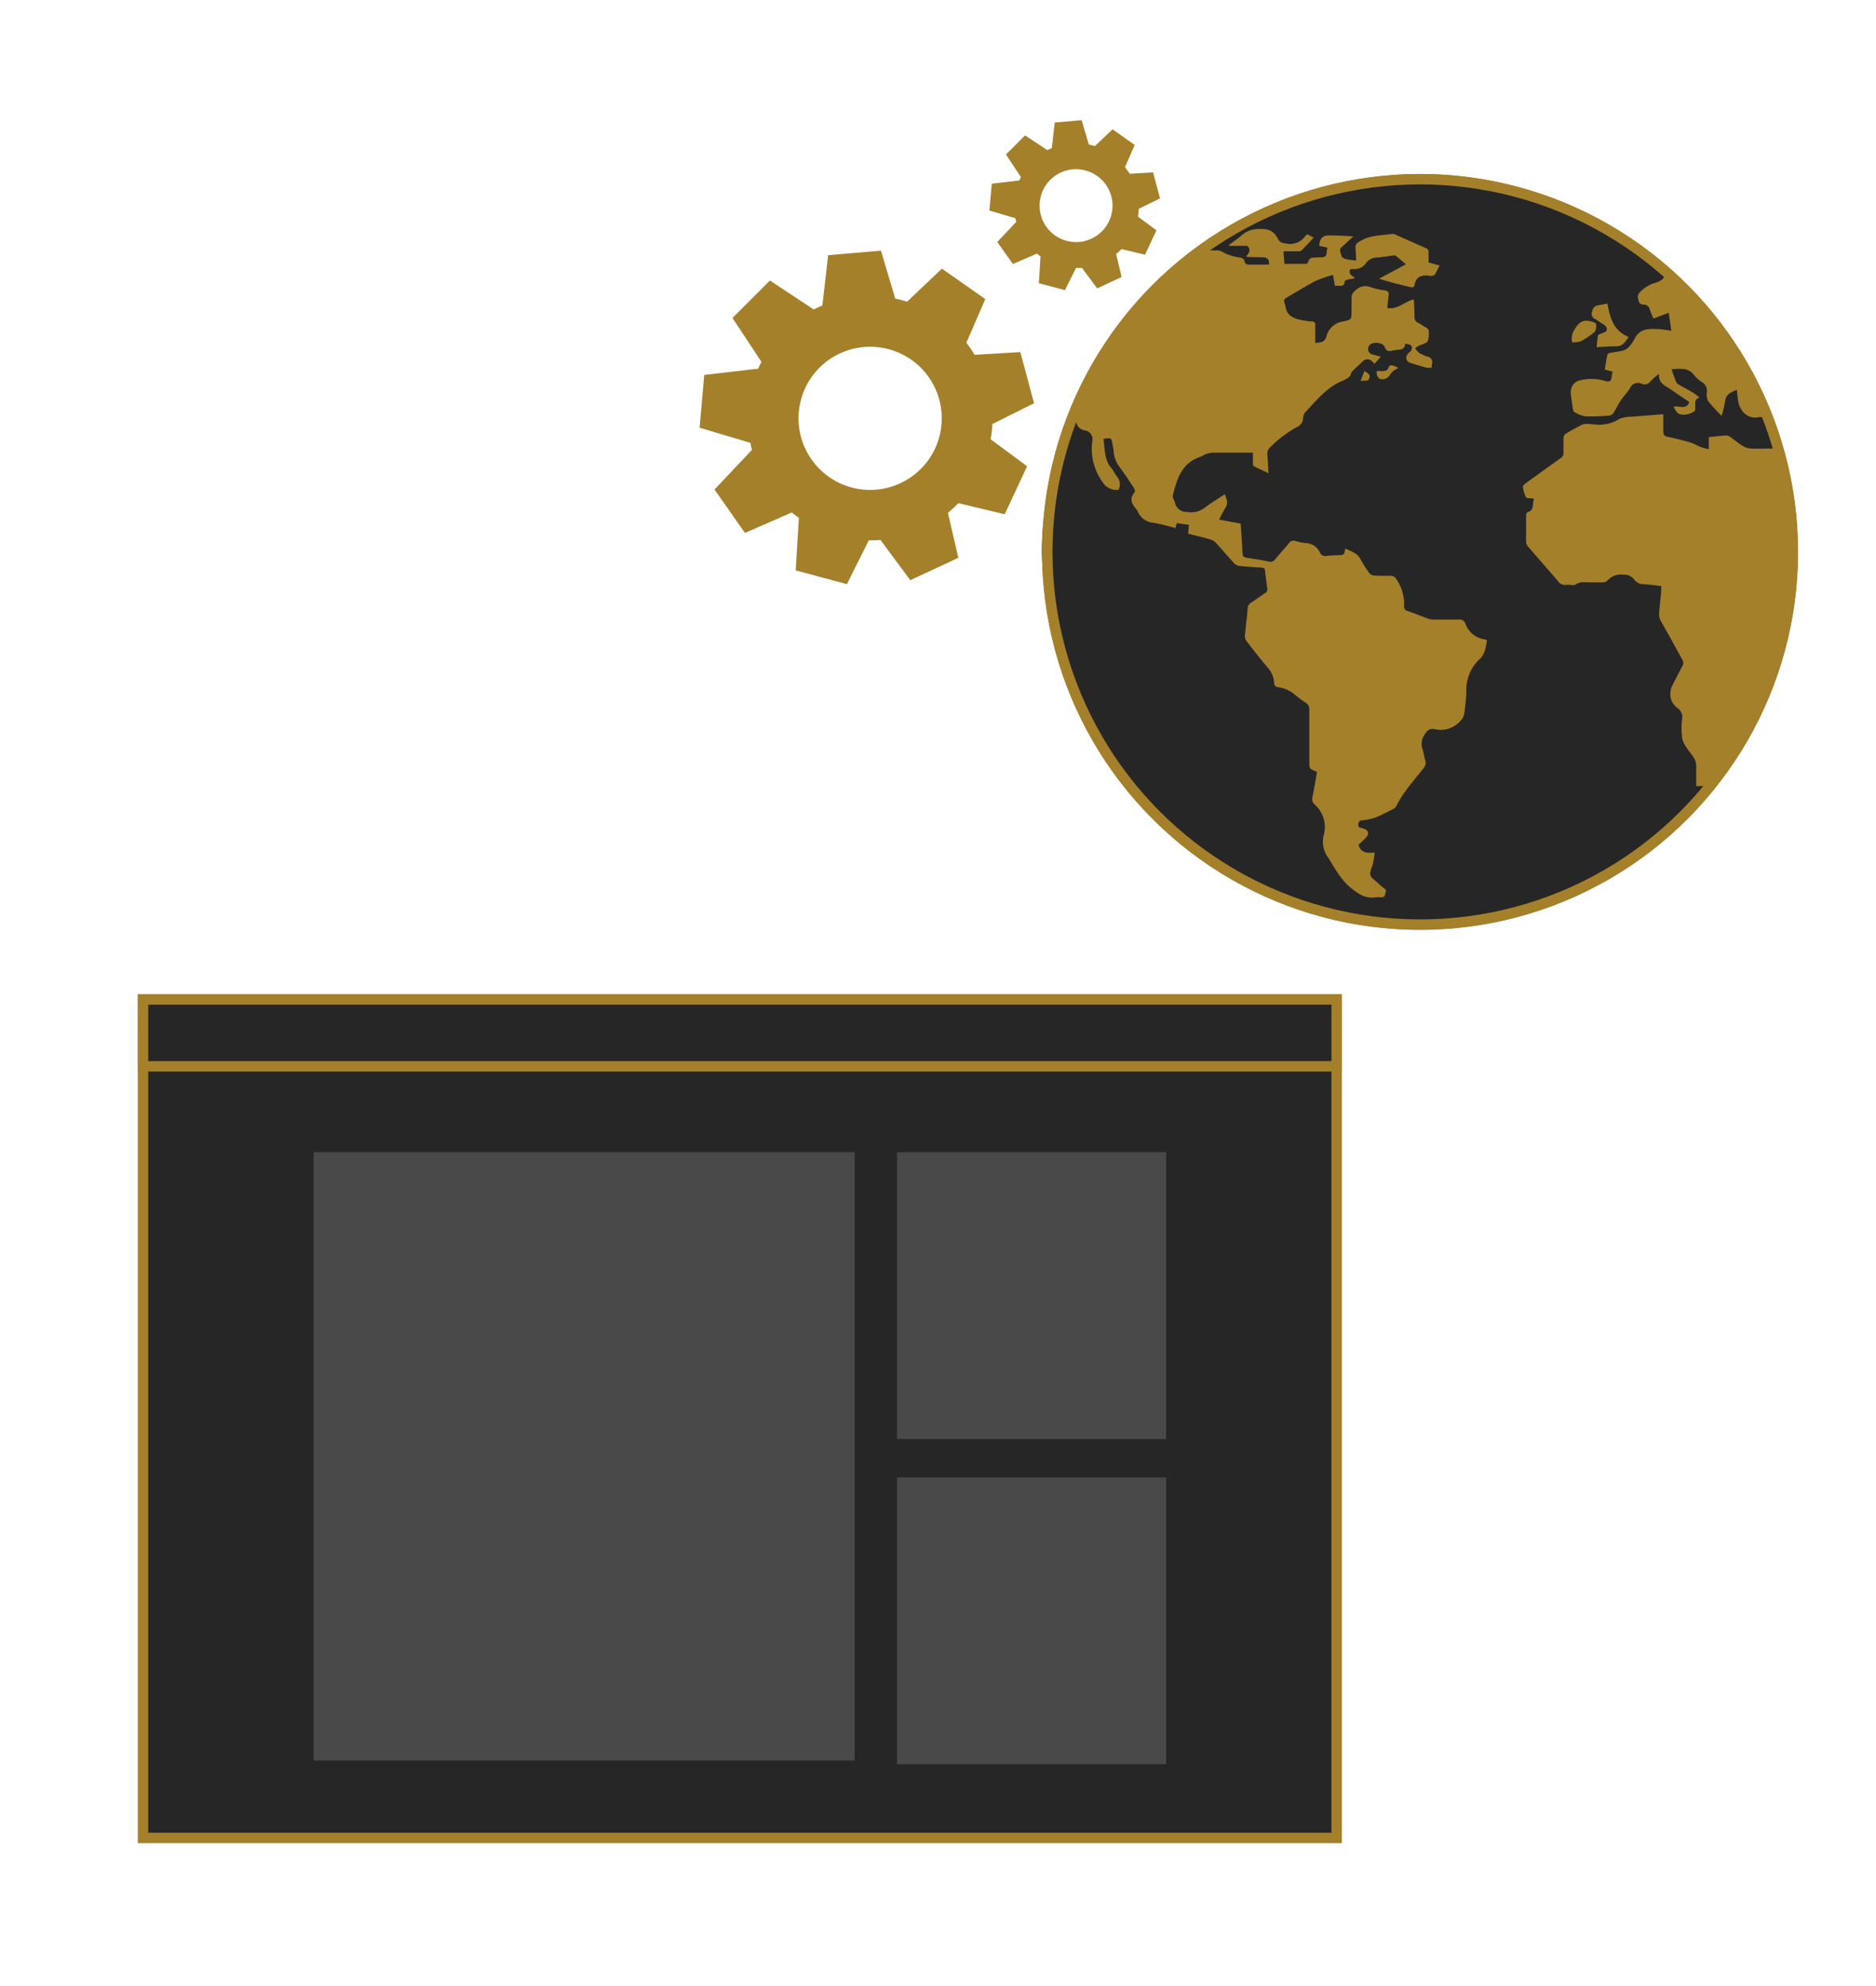 <svg xmlns="http://www.w3.org/2000/svg" viewBox="0 0 360.18 381.43"><g data-name="Comp 1"><path d="M185.54 65.81l3.63-8.38-8.33-5.84-6.69 6.34a20.48 20.48 0 0 0-2.27-.59l-2.74-9.2L159 49l-1.11 9.66c-.56.23-1.11.49-1.65.77l-8.42-5.56-7.19 7.19 5.56 8.42c-.23.43-.43.87-.62 1.31L135.21 72l-.89 10.13 9.73 2.9c.1.45.2.91.32 1.36L137.18 94l5.84 8.33 9-3.92c.44.36.9.71 1.36 1l-.61 10.12 9.83 2.64 4.2-8.41c.75 0 1.49 0 2.23-.09l5.74 7.74 9.22-4.3-1.99-8.63c.58-.49 1.15-1 1.7-1.55l.3-.31 8.9 2.13 4.3-9.22-7-5.18a23.94 23.94 0 0 0 .33-2.92l8-4-2.63-9.82-8.78.52a24.84 24.84 0 0 0-1.58-2.32zm-8.76 4.79a13.75 13.75 0 1 1-19.44 0 13.78 13.78 0 0 1 19.44 0zM216 32.1l1.85-4.27-4.24-3-3.41 3.23c-.38-.12-.76-.22-1.15-.31l-1.39-4.67-5.16.45-.56 4.91q-.43.18-.84.39L196.8 26l-3.66 3.66L196 34c-.11.22-.21.44-.31.66l-5.28.61-.45 5.16 5 1.47c0 .23.1.46.17.69l-3.66 3.87 3 4.24 4.61-2c.23.19.46.36.69.53l-.31 5.15 5 1.34 2.14-4.28a10.57 10.57 0 0 0 1.13 0l2.92 3.94 4.69-2.19-1.05-4.41c.3-.25.59-.51.87-.79l.15-.16 4.53 1.08 2.19-4.69-3.56-2.63a10.62 10.62 0 0 0 .17-1.49l4.08-2-1.34-5-4.46.27q-.5-.7-.92-1.27zm-4.46 2.43a7 7 0 1 1-9.89 0 7 7 0 0 1 9.87 0z" fill="#a5802a"/><circle cx="272.64" cy="105.98" r="71.57" fill="#a5802a" stroke="#a5802a" stroke-miterlimit="10" stroke-width="2"/><path d="M341.34 85.34h-.09c-.11-.29-.21-.58-.32-.88-.44-1.27-.89-2.54-1.31-3.82-.14-.41-.34-.62-.8-.56s-.7 0-1 0a3.09 3.09 0 0 1-3.54-1.54 3.72 3.72 0 0 1-.5-1.18c-.16-.8-.22-1.62-.32-2.5-1.12.45-2.12.83-2.26 2.24a20.45 20.45 0 0 1-.67 2.74 35 35 0 0 1-2.61-2.85 3 3 0 0 1-.21-1.68 2 2 0 0 0-.93-1.94 5.5 5.5 0 0 1-1.49-1.3c-1.14-1.58-2.74-1.23-4.38-1.18.32.87.58 1.7.91 2.5a1.36 1.36 0 0 0 .57.51c.91.53 1.85 1 2.76 1.56a11.35 11.35 0 0 1 1.14.89c-.9.29-.85.9-.82 1.52 0 .38.05 1-.15 1.1a4 4 0 0 1-1.9.67c-1.22 0-1.47-.28-2.08-1.51.95-.36 2.34.72 3-.93-1.2-.81-2.41-1.6-3.59-2.44-1-.71-2.39-1.11-2.23-3-.72.64-1.24 1-1.68 1.52a1.34 1.34 0 0 1-1.62.43 1.65 1.65 0 0 0-2.28.84c-.51.83-1.22 1.53-1.76 2.34s-.87 1.56-1.35 2.31a1.33 1.33 0 0 1-.78.6 38.36 38.36 0 0 1-4.67.15 6.07 6.07 0 0 1-2.11-.83c-.16-.07-.24-.39-.28-.61-.16-1-.3-1.93-.41-2.91a2.73 2.73 0 0 1 .06-.85 2.21 2.21 0 0 1 1.85-1.75 9.05 9.05 0 0 1 4.74.17c.82.23 1.12 0 1.18-.79a9.58 9.58 0 0 1 .21-1l-1.52-.42c.17-1 .31-1.92.52-2.86 0-.15.33-.3.52-.34.83-.16 1.68-.24 2.5-.46a2.44 2.44 0 0 0 1.11-.71 6.55 6.55 0 0 0 1.11-1.59c1-1.94 2.71-1.89 4.47-1.8.83 0 1.65.2 2.56.31-.19-1.24-.34-2.3-.51-3.45l-2.93 1.12c-.25-.62-.52-1.16-.7-1.74a1.17 1.17 0 0 0-1.18-.94c-.31 0-.83-.22-.87-.43-.13-.57-.48-1.14 0-1.8a6.61 6.61 0 0 1 3.24-2 3.31 3.31 0 0 0 1.23-.66c.89-1 .84-1.24-.2-2.13A70.68 70.68 0 0 0 281 34.88c-1-.12-2.05-.21-3.07-.31h-11.52a72.3 72.3 0 0 0-35.51 13.29v.22h2.63a1.85 1.85 0 0 1 .92.16 9.67 9.67 0 0 0 3.65 1.22c.5.09.8.27.87.83a.75.75 0 0 0 .53.51c1.39.05 2.79 0 4.18 0-.08-1.12-.33-1.38-1.47-1.4s-2 0-3-.11c.52-.66 1.12-1.23.25-2.08H236l-.07-.15c.87-.66 1.78-1.26 2.59-2a4.85 4.85 0 0 1 3.1-1.08c1.75-.13 3 .31 3.76 1.95a1.51 1.51 0 0 0 1.34.78 3.6 3.6 0 0 0 3.94-1.44c.07-.11.2-.17.32-.28l1.24.64c-.79.84-1.54 1.68-2.34 2.47a1.18 1.18 0 0 1-.75.15h-2.72c.08.9.14 1.67.21 2.42h4.15c.16 0 .39-.32.46-.53a.86.86 0 0 1 .94-.66c.48 0 .95-.09 1.43-.06.7 0 1.1-.19 1.12-1a5 5 0 0 1 .15-.87l-1.59-.35c.09-1.35.58-1.95 1.85-2 1.49 0 3 .11 4.7.19-.83.76-1.47 1.4-2.18 2s-.19 1.23-.07 1.82c.05.23.5.45.8.53.61.15 1.25.19 2 .3-.05-.88-.06-1.69-.15-2.49a1.17 1.17 0 0 1 .77-1.15c1.95-1.28 4.18-1.16 6.33-1.48a1.31 1.31 0 0 1 .68.18c1.89.83 3.76 1.68 5.65 2.5a.85.85 0 0 1 .62.95v1.84l2.11.6c-.31.6-.57 1.17-.89 1.7-.09.15-.33.22-.51.28a1 1 0 0 1-.48 0c-1.53-.25-2.68.1-2.94 1.87a.58.58 0 0 1-.48.35c-2.1-.46-4.19-1-6.33-1.66l5.17-2.78c-.71-.6-1.33-1.15-2-1.66a1 1 0 0 0-.61 0c-1 .11-1.93.31-2.91.36a2.59 2.59 0 0 0-2.16 1.09 2.58 2.58 0 0 1-2.38 1.12 3.61 3.61 0 0 0-.67.08c-.28.81.21 1.18.81 1.5v.22c-.44.08-.88.12-1.3.24-.22.06-.57.25-.57.38 0 .79-.49.82-1.06.8h-.79c-.11-.66-.22-1.3-.36-2.09a24 24 0 0 0-3.44 1.2c-1.87 1-3.66 2.12-5.49 3.17-.42.24-.58.49-.39 1a3.44 3.44 0 0 1 .21.76c.25 1.64 1.46 2.2 2.86 2.5a19.4 19.4 0 0 0 2.27.33c.45 0 .58.23.57.65v3.43c1 0 1.85-.13 2.14-1.23a3.88 3.88 0 0 1 3.33-2.89c1.52-.34 1.49-.45 1.49-2 0-.82.05-1.65 0-2.46a1.69 1.69 0 0 1 .73-1.45 2.67 2.67 0 0 1 3-.64 12.88 12.88 0 0 0 2.63.6c.75.11.87.47.76 1.13s-.17 1.46-.25 2.25c2 .38 3.29-1.24 5.1-1.65.05 1.14.13 2.25.13 3.37a1.08 1.08 0 0 0 .61 1.08c.52.27 1 .62 1.5.89a1.05 1.05 0 0 1 .64 1.13c-.08 1.78-.06 1.77-1.84 2.39a4.13 4.13 0 0 0-.79.52 3.77 3.77 0 0 0 .75.87 6.17 6.17 0 0 0 1.59.72 1.12 1.12 0 0 1 .89 1.47 5.77 5.77 0 0 0-.07.67 4 4 0 0 1-1 0c-1.12-.31-2.24-.64-3.33-1a1.15 1.15 0 0 1-.54-.79 1.46 1.46 0 0 1 .29-.86c.2-.28.63-.47.71-.77.25-.84 0-1-1.23-1.19 0 1.13-.83 1.12-1.63 1.21a5.06 5.06 0 0 0-.78.12c-.73.22-1.21.11-1.51-.71-.23-.66-1.56-1-2.4-.65a1.11 1.11 0 0 0-.72 1.41 1 1 0 0 0 .47.58c.59.22 1.21.35 1.92.54l-1.23 1.36c-.16-.17-.28-.31-.41-.43a1.24 1.24 0 0 0-1.86 0c-.67.63-1.36 1.25-2 1.91-.2.21-.24.55-.39.81a1 1 0 0 1-.35.37 7.13 7.13 0 0 1-1.11.62c-3.07 1.22-5 3.79-7.2 6.07a2 2 0 0 0-.37 1.17A2 2 0 0 1 249 82a22.72 22.72 0 0 0-5.24 4 1.6 1.6 0 0 0-.44 1.27c.1 1.12.15 2.26.23 3.6-1-.49-2-.9-2.86-1.37-.12-.06-.14-.38-.14-.58v-2h-7.73a5.22 5.22 0 0 0-1.43.34c-.32.11-.6.35-.92.46-3.61 1.17-4.5 4.29-5.3 7.44-.1.4.3.92.43 1.39a2.2 2.2 0 0 0 2.23 1.75 4.38 4.38 0 0 0 3.45-.79c1.21-.93 2.53-1.71 3.88-2.61.34.93.73 1.73.09 2.65a23.26 23.26 0 0 0-1.19 2.24l4.14.75c.13 1.93.27 3.8.36 5.68 0 .59.26.8.84.89 1.41.2 2.81.45 4.22.72a1.06 1.06 0 0 0 1.17-.4c.89-1.08 1.85-2.1 2.73-3.19a1 1 0 0 1 1.16-.37 9.32 9.32 0 0 0 2 .41 3.11 3.11 0 0 1 2.74 1.82 1.11 1.11 0 0 0 1.29.65c.73-.09 1.47-.1 2.21-.14 1.16-.06 1.16-.06 1.37-1.28 1.1.56 2.31.83 2.94 2.09a19.83 19.83 0 0 0 1.66 2.61 1.32 1.32 0 0 0 .88.48c1.06.07 2.12.07 3.17.06a1.21 1.21 0 0 1 1.14.63 8.47 8.47 0 0 1 1.49 5.22.83.83 0 0 0 .68.9c1.35.48 2.67 1 4 1.5a3.16 3.16 0 0 0 .92.15h4.92a1.15 1.15 0 0 1 1.24.74 4.61 4.61 0 0 0 3.76 3.07 2.13 2.13 0 0 1 .39.18c-.23 1.31-.34 2.63-1.4 3.61a8.11 8.11 0 0 0-2.56 6.22 32.74 32.74 0 0 1-.43 4.42 2.33 2.33 0 0 1-.6 1.11 5 5 0 0 1-5 1.7c-1-.2-1.48.24-2 1.07a3.06 3.06 0 0 0-.38 2.74c.23.7.31 1.45.52 2.16a1.53 1.53 0 0 1-.32 1.52c-1.83 2.39-3.94 4.58-5.25 7.34a1.4 1.4 0 0 1-.64.53c-1.14.57-2.26 1.18-3.44 1.64a11.89 11.89 0 0 1-2.47.5.71.71 0 0 0-.72.74c-.06.52.18.66.59.73.13 0 .25.08.38.12 1 .28 1.18 1 .46 1.77-.46.49-1 .94-1.41 1.34.49 1.66 1.77 1.57 3.15 1.51-.13.8-.24 1.49-.37 2.17a4.76 4.76 0 0 1-.21.6c-.52 1.49-.47 1.69.72 2.68.54.46 1.05 1 1.64 1.38s.26.81.17 1.26-.45.5-.83.48a3.7 3.7 0 0 0-.88 0c-2 .33-3.41-.62-4.91-1.86-1.93-1.6-3-3.71-4.27-5.73a5.18 5.18 0 0 1-.9-4.25 5.77 5.77 0 0 0-1.74-6A1.41 1.41 0 0 1 252 153c.3-1.5.55-3 .82-4.53v-.21c0-.06-.08-.11-.12-.12-1.32-.51-1.32-.51-1.32-2v-9.84a1.43 1.43 0 0 0-.71-1.37 20.45 20.45 0 0 1-1.85-1.36 6.54 6.54 0 0 0-3.38-1.61.82.82 0 0 1-.82-.87 4.71 4.71 0 0 0-1.32-3c-1.37-1.61-2.66-3.29-4-5a1.6 1.6 0 0 1-.29-1c.15-1.71.39-3.4.52-5.11a1.46 1.46 0 0 1 .72-1.29c.9-.56 1.73-1.21 2.62-1.79a.87.87 0 0 0 .43-1c-.16-1.07-.31-2.14-.41-3.22 0-.51-.25-.67-.74-.69-1.4-.08-2.8-.17-4.19-.32a1.79 1.79 0 0 1-1-.49c-1.16-1.26-2.26-2.59-3.43-3.85a2.72 2.72 0 0 0-1.15-.74c-1.39-.41-2.8-.73-4.28-1.11.06-.53.11-1.07.17-1.69l-2.35-.34c-.07.3-.13.57-.21.94-1.43-.35-2.85-.79-4.3-1a3.63 3.63 0 0 1-3-2.23 1.74 1.74 0 0 0-.3-.46c-.89-1-1.28-2-.27-3.18.12-.14 0-.61-.14-.83-.88-1.34-1.78-2.69-2.74-4a5.73 5.73 0 0 1-1.14-2.9c0-.45-.12-.89-.2-1.34-.22-1.41-.22-1.41-1.78-1.17.34 1.91.13 4 1.53 5.6.42.5.68 1.14 1.1 1.64a2.29 2.29 0 0 1 .27 2.54 3.09 3.09 0 0 1-3-1.42 10.92 10.92 0 0 1-2.05-7.8 1.73 1.73 0 0 0-1.42-2.2 1.94 1.94 0 0 1-1.6-2.48 13.6 13.6 0 0 0 0-2.15c-.21.39-.33.57-.41.77a69.48 69.48 0 0 0-3.63 11.64c-.08.38.08.82-.08 1.18-2.75 5.87-3.87 18.56 0 28.4.65 1.63.57 3.54 1.07 5.26a70.92 70.92 0 0 0 25 37 69.83 69.83 0 0 0 31.57 14c2.49.44 5 .68 7.38 1h9.53a71.3 71.3 0 0 0 50.81-26.31h-2.25v-4a3.1 3.1 0 0 0-.43-1.38c-.72-1.18-1.8-2.22-2.19-3.49a12.49 12.49 0 0 1-.06-4.1 2.11 2.11 0 0 0-.88-2 3.21 3.21 0 0 1-1.37-3.15 2.67 2.67 0 0 1 .25-1c.65-1.3 1.32-2.6 2-3.87a1.14 1.14 0 0 0 0-1.3q-1.98-3.66-4.14-7.46a2.71 2.71 0 0 1-.3-1.34c.08-1.39.26-2.79.39-4.18 0-.36 0-.72.06-1.14-1.17-.13-2.26-.3-3.37-.35a2.29 2.29 0 0 1-1.89-.93 2.34 2.34 0 0 0-2.06-.9 3.41 3.41 0 0 0-3.09 1.16 1.23 1.23 0 0 1-.84.3h-3.25a2.84 2.84 0 0 0-1.91.38c-.42.33-1.29 0-1.94.12a1.67 1.67 0 0 1-1.58-.81c-1.9-2.21-3.82-4.39-5.72-6.6a1.57 1.57 0 0 1-.34-.91v-5c0-.24.17-.65.32-.68.8-.17.95-.73 1-1.4 0-.36.11-.72.16-1.06-.07-.07-.1-.13-.14-.13-.46-.07-1.18 0-1.34-.22a6 6 0 0 1-.62-2c0-.18.24-.49.45-.64 2.24-1.63 4.49-3.26 6.76-4.86a1.21 1.21 0 0 0 .59-1.18v-2.77a1.17 1.17 0 0 1 .47-.8c1-.59 2-1.14 3-1.66a2 2 0 0 1 .9-.19 16.93 16.93 0 0 1 1.74.11 7.22 7.22 0 0 0 4.67-1.1 5.32 5.32 0 0 1 2.15-.38c2-.18 4.05-.32 6.23-.5v3.2c0 .66.14 1 .84 1.14 1.45.29 2.89.66 4.31 1.07.71.22 1.37.63 2.07.9.44.17.92.26 1.52.42v-2.33c1.17-.12 2.24-.25 3.32-.32a1.34 1.34 0 0 1 .78.27c.8.56 1.55 1.21 2.38 1.72a3.44 3.44 0 0 0 1.58.52c1.34.07 2.69 0 4 0 .38 0 .76-.08 1.17-.12v.61zm-35.68-25.46c.14-.55.36-1.11 1.07-1.23s1.18-.23 1.89-.37c.47 2.76 1.2 5.27 4.08 6.43-.65.92-1.16 1.85-2.53 1.79-1.15 0-2.31.1-3.61.17a21.68 21.68 0 0 1 .24-2.21c0-.18.41-.29.65-.42s.92-.27 1-.52c.18-.57-.17-1-.74-1.32s-.95-.67-1.46-.93a1.09 1.09 0 0 1-.59-1.39zm-3.41 3.5c.57-1 1.19-1.83 2.43-1.79a4.15 4.15 0 0 1 1.62.45c.34.16.17 1.48-.22 1.77a18.71 18.71 0 0 1-2.48 1.69 5.35 5.35 0 0 1-1.74.24 2.87 2.87 0 0 1 .39-2.36zM262.9 72.6c-.25.78-.9.39-1.68.57.28-.75.49-1.3.73-1.91.67.37 1.18.62.95 1.34zm4.64-1.37a1.88 1.88 0 0 0-.6.66 1.76 1.76 0 0 1-1.85.91c-.49-.09-.86-.77-.76-1.55h.91c.64 0 1.18 0 1.39-.78.12-.45.79-.44 1.83.18-.31.2-.63.35-.92.58z" fill="#262626"/><circle cx="272.64" cy="105.98" r="71.57" fill="none" stroke="#a5802a" stroke-miterlimit="10" stroke-width="2"/><path fill="#262626" stroke="#a5802a" stroke-miterlimit="10" stroke-width="2" d="M27.46 191.92h229.17v161.01H27.46z"/><path fill="#262626" stroke="#a5802a" stroke-miterlimit="10" stroke-width="2" d="M27.46 191.92h229.17v12.84H27.46z"/><path fill="#494949" d="M60.21 221.24H164.1v116.82H60.21zM172.23 221.24h51.66v55.09h-51.66zM172.23 283.69h51.66v55.09h-51.66z"/></g></svg>